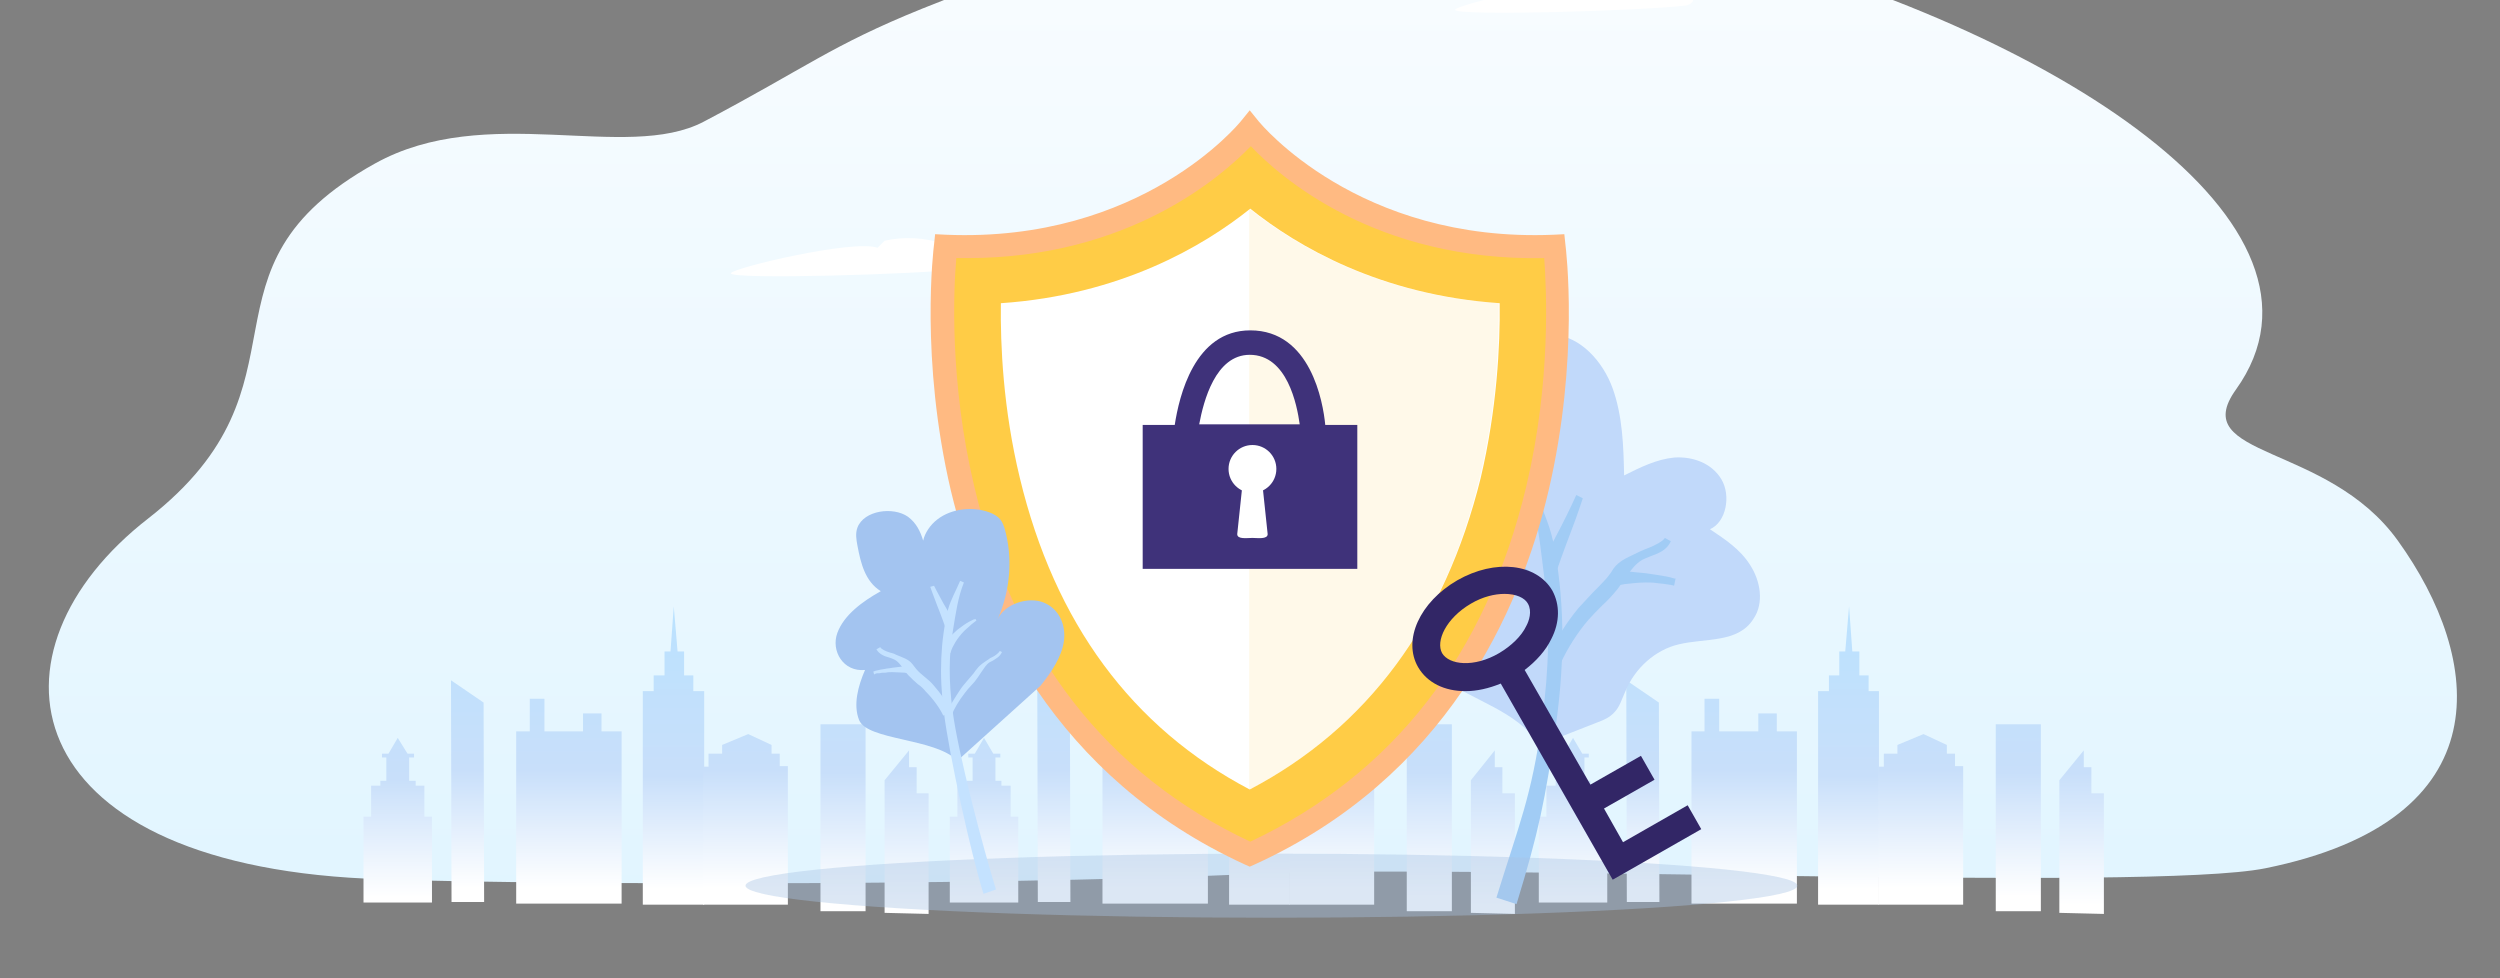 <?xml version="1.0" encoding="utf-8"?>
<!-- Generator: Adobe Illustrator 24.1.2, SVG Export Plug-In . SVG Version: 6.00 Build 0)  -->
<svg version="1.1" id="Layer_1" xmlns="http://www.w3.org/2000/svg" xmlns:xlink="http://www.w3.org/1999/xlink" x="0px" y="0px"
	 viewBox="0 0 460.1 180" style="enable-background:new 0 0 460.1 180;" xml:space="preserve">
<rect x="0" y="0" width="460.1" height="180" fill="#808080" stroke="none"/>
<style type="text/css">
	.st0{fill:url(#SVGID_1_);}
	.st1{fill:url(#SVGID_2_);}
	.st2{fill:url(#SVGID_3_);}
	.st3{fill:url(#SVGID_4_);}
	.st4{fill:url(#SVGID_5_);}
	.st5{fill:url(#SVGID_6_);}
	.st6{fill:url(#SVGID_7_);}
	.st7{fill:url(#SVGID_8_);}
	.st8{fill:url(#SVGID_9_);}
	.st9{fill:url(#SVGID_10_);}
	.st10{fill:url(#SVGID_11_);}
	.st11{fill:url(#SVGID_12_);}
	.st12{fill:url(#SVGID_13_);}
	.st13{fill:url(#SVGID_14_);}
	.st14{fill:url(#SVGID_15_);}
	.st15{fill:url(#SVGID_16_);}
	.st16{fill:url(#SVGID_17_);}
	.st17{fill:url(#SVGID_18_);}
	.st18{fill:url(#SVGID_19_);}
	.st19{fill:url(#SVGID_20_);}
	.st20{fill:url(#SVGID_21_);}
	.st21{fill:url(#SVGID_22_);}
	.st22{fill:#FFFFFF;}
	.st23{fill:#C1D9FA;}
	.st24{fill:#A1CCF5;}
	.st25{opacity:0.4;fill:#A8C4E5;enable-background:new    ;}
	.st26{fill:#FFCC46;}
	.st27{fill:#FFBA82;}
	.st28{opacity:0.12;fill:#FFCC46;}
	.st29{fill:#322666;}
	.st30{fill:#3F327A;}
	.st31{fill:#A3C4F0;}
	.st32{fill:#C4E2FF;}
</style>
<g>
	
		<linearGradient id="SVGID_1_" gradientUnits="userSpaceOnUse" x1="230.577" y1="-775.189" x2="230.577" y2="-946.548" gradientTransform="matrix(1 0 0 1 0 940)">
		<stop  offset="0" style="stop-color:#E1F5FF"/>
		<stop  offset="1" style="stop-color:#F8FCFF"/>
	</linearGradient>
	<path class="st0" d="M169.7,1.6c-16.8,6.8-21.4,10.9-40.2,20.8c-14.3,7.5-40-3.7-60.5,7.7c-35.1,19.5-9.7,40.3-41.7,65.3
		C-4,119.7,2,158.6,67.3,161.7c20.8,1,109.9,1.6,164.4-0.9c38.9-1.8,164,3.3,185.2-1c44-8.9,40.1-38.5,24.4-60.3
		c-13-18.1-38.9-15.1-29.8-27.8c21.8-30.4-33.2-66.3-97.4-82.6C268.1-22.6,217.6-17.8,169.7,1.6z"/>
	<g>
		
			<linearGradient id="SVGID_2_" gradientUnits="userSpaceOnUse" x1="104.7" y1="-831.611" x2="104.7" y2="-776.409" gradientTransform="matrix(1 0 0 1 0 940)">
			<stop  offset="0" style="stop-color:#BAE2FF"/>
			<stop  offset="0.604" style="stop-color:#C8DFFA"/>
			<stop  offset="0.998" style="stop-color:#FFFFFF"/>
		</linearGradient>
		<polygon class="st1" points="110.7,131.3 107.3,131.3 107.3,134.6 100.2,134.6 100.2,128.6 97.5,128.6 97.5,134.6 95,134.6 
			95,166.3 114.4,166.3 114.4,134.6 110.7,134.6 		"/>
		
			<linearGradient id="SVGID_3_" gradientUnits="userSpaceOnUse" x1="86.05" y1="-831.611" x2="86.05" y2="-776.409" gradientTransform="matrix(1 0 0 1 0 940)">
			<stop  offset="0" style="stop-color:#BAE2FF"/>
			<stop  offset="0.604" style="stop-color:#C8DFFA"/>
			<stop  offset="0.998" style="stop-color:#FFFFFF"/>
		</linearGradient>
		<polygon class="st2" points="83,125.2 83.1,166 89.1,166 89,129.3 		"/>
		
			<linearGradient id="SVGID_4_" gradientUnits="userSpaceOnUse" x1="123.95" y1="-829.107" x2="123.95" y2="-776.284" gradientTransform="matrix(1 0 0 1 0 940)">
			<stop  offset="0" style="stop-color:#BAE2FF"/>
			<stop  offset="0.604" style="stop-color:#C8DFFA"/>
			<stop  offset="0.998" style="stop-color:#FFFFFF"/>
		</linearGradient>
		<polygon class="st3" points="127.6,127.2 127.6,124.3 125.9,124.3 125.9,119.9 124.7,119.9 124,111.6 123.4,119.9 122.3,119.9 
			122.3,124.3 120.3,124.3 120.3,127.2 118.3,127.2 118.3,166.5 129.6,166.5 129.6,127.2 		"/>
		
			<linearGradient id="SVGID_5_" gradientUnits="userSpaceOnUse" x1="73.2" y1="-830.01" x2="73.2" y2="-774.808" gradientTransform="matrix(1 0 0 1 0 940)">
			<stop  offset="0" style="stop-color:#BAE2FF"/>
			<stop  offset="0.604" style="stop-color:#C8DFFA"/>
			<stop  offset="0.998" style="stop-color:#FFFFFF"/>
		</linearGradient>
		<polygon class="st4" points="78.1,144.6 76.5,144.6 76.5,143.7 75.3,143.7 75.3,139.4 76.2,139.4 76.2,138.7 75,138.7 73.2,135.8 
			71.5,138.7 70.3,138.7 70.3,139.4 71.1,139.4 71.1,143.7 70,143.7 70,144.6 68.3,144.6 68.3,150.3 66.9,150.3 66.9,166.1 
			79.5,166.1 79.5,150.3 78.1,150.3 		"/>
		
			<linearGradient id="SVGID_6_" gradientUnits="userSpaceOnUse" x1="166.85" y1="-835.197" x2="166.85" y2="-773.333" gradientTransform="matrix(1 0 0 1 0 940)">
			<stop  offset="0" style="stop-color:#BAE2FF"/>
			<stop  offset="0.604" style="stop-color:#C8DFFA"/>
			<stop  offset="0.998" style="stop-color:#FFFFFF"/>
		</linearGradient>
		<polygon class="st5" points="168.7,146 168.7,141.2 167.3,141.2 167.3,138.1 162.8,143.6 162.8,143.6 162.8,168 170.9,168.2 
			170.9,146 		"/>
		
			<linearGradient id="SVGID_7_" gradientUnits="userSpaceOnUse" x1="137.2" y1="-831.611" x2="137.2" y2="-776.409" gradientTransform="matrix(1 0 0 1 0 940)">
			<stop  offset="0" style="stop-color:#BAE2FF"/>
			<stop  offset="0.604" style="stop-color:#C8DFFA"/>
			<stop  offset="0.998" style="stop-color:#FFFFFF"/>
		</linearGradient>
		<polygon class="st6" points="143.5,141 143.5,138.7 142,138.7 142,137.1 137.7,135.1 132.9,137.1 132.9,138.7 130.4,138.7 
			130.4,141.1 129.4,141.1 129.4,166.5 145,166.5 145,141 		"/>
		
			<linearGradient id="SVGID_8_" gradientUnits="userSpaceOnUse" x1="155.15" y1="-832.872" x2="155.15" y2="-774.876" gradientTransform="matrix(1 0 0 1 0 940)">
			<stop  offset="0" style="stop-color:#BAE2FF"/>
			<stop  offset="0.604" style="stop-color:#C8DFFA"/>
			<stop  offset="0.998" style="stop-color:#FFFFFF"/>
		</linearGradient>
		<rect x="151" y="133.3" class="st7" width="8.3" height="34.4"/>
	</g>
	<g>
		
			<linearGradient id="SVGID_9_" gradientUnits="userSpaceOnUse" x1="212.6" y1="-831.611" x2="212.6" y2="-776.409" gradientTransform="matrix(1 0 0 1 0 940)">
			<stop  offset="0" style="stop-color:#BAE2FF"/>
			<stop  offset="0.604" style="stop-color:#C8DFFA"/>
			<stop  offset="0.998" style="stop-color:#FFFFFF"/>
		</linearGradient>
		<polygon class="st8" points="218.6,131.3 215.2,131.3 215.2,134.6 208,134.6 208,128.6 205.3,128.6 205.3,134.6 202.9,134.6 
			202.9,166.3 222.3,166.3 222.3,134.6 218.6,134.6 		"/>
		
			<linearGradient id="SVGID_10_" gradientUnits="userSpaceOnUse" x1="193.95" y1="-831.611" x2="193.95" y2="-776.409" gradientTransform="matrix(1 0 0 1 0 940)">
			<stop  offset="0" style="stop-color:#BAE2FF"/>
			<stop  offset="0.604" style="stop-color:#C8DFFA"/>
			<stop  offset="0.998" style="stop-color:#FFFFFF"/>
		</linearGradient>
		<polygon class="st9" points="190.9,125.2 191,166 197,166 196.9,129.3 		"/>
		
			<linearGradient id="SVGID_11_" gradientUnits="userSpaceOnUse" x1="231.8" y1="-829.107" x2="231.8" y2="-776.284" gradientTransform="matrix(1 0 0 1 0 940)">
			<stop  offset="0" style="stop-color:#BAE2FF"/>
			<stop  offset="0.604" style="stop-color:#C8DFFA"/>
			<stop  offset="0.998" style="stop-color:#FFFFFF"/>
		</linearGradient>
		<polygon class="st10" points="235.5,127.2 235.5,124.3 233.8,124.3 233.8,119.9 232.6,119.9 231.9,111.6 231.2,119.9 230.1,119.9 
			230.1,124.3 228.2,124.3 228.2,127.2 226.2,127.2 226.2,166.5 237.4,166.5 237.4,127.2 		"/>
		
			<linearGradient id="SVGID_12_" gradientUnits="userSpaceOnUse" x1="181.1" y1="-830.01" x2="181.1" y2="-774.808" gradientTransform="matrix(1 0 0 1 0 940)">
			<stop  offset="0" style="stop-color:#BAE2FF"/>
			<stop  offset="0.604" style="stop-color:#C8DFFA"/>
			<stop  offset="0.998" style="stop-color:#FFFFFF"/>
		</linearGradient>
		<polygon class="st11" points="186,144.6 184.3,144.6 184.3,143.7 183.2,143.7 183.2,139.4 184.1,139.4 184.1,138.7 182.8,138.7 
			181.1,135.8 179.4,138.7 178.2,138.7 178.2,139.4 179,139.4 179,143.7 177.9,143.7 177.9,144.6 176.2,144.6 176.2,150.3 
			174.8,150.3 174.8,166.1 187.4,166.1 187.4,150.3 186,150.3 		"/>
		
			<linearGradient id="SVGID_13_" gradientUnits="userSpaceOnUse" x1="274.75" y1="-835.197" x2="274.75" y2="-773.333" gradientTransform="matrix(1 0 0 1 0 940)">
			<stop  offset="0" style="stop-color:#BAE2FF"/>
			<stop  offset="0.604" style="stop-color:#C8DFFA"/>
			<stop  offset="0.998" style="stop-color:#FFFFFF"/>
		</linearGradient>
		<polygon class="st12" points="276.5,146 276.5,141.2 275.1,141.2 275.1,138.1 270.7,143.6 270.7,143.6 270.7,168 278.8,168.2 
			278.8,146 		"/>
		
			<linearGradient id="SVGID_14_" gradientUnits="userSpaceOnUse" x1="245.1" y1="-831.611" x2="245.1" y2="-776.409" gradientTransform="matrix(1 0 0 1 0 940)">
			<stop  offset="0" style="stop-color:#BAE2FF"/>
			<stop  offset="0.604" style="stop-color:#C8DFFA"/>
			<stop  offset="0.998" style="stop-color:#FFFFFF"/>
		</linearGradient>
		<polygon class="st13" points="251.4,141 251.4,138.7 249.9,138.7 249.9,137.1 245.6,135.1 240.8,137.1 240.8,138.7 238.3,138.7 
			238.3,141.1 237.3,141.1 237.3,166.5 252.9,166.5 252.9,141 		"/>
		
			<linearGradient id="SVGID_15_" gradientUnits="userSpaceOnUse" x1="263.05" y1="-832.872" x2="263.05" y2="-774.876" gradientTransform="matrix(1 0 0 1 0 940)">
			<stop  offset="0" style="stop-color:#BAE2FF"/>
			<stop  offset="0.604" style="stop-color:#C8DFFA"/>
			<stop  offset="0.998" style="stop-color:#FFFFFF"/>
		</linearGradient>
		<rect x="258.9" y="133.3" class="st14" width="8.3" height="34.4"/>
	</g>
	<g>
		
			<linearGradient id="SVGID_16_" gradientUnits="userSpaceOnUse" x1="321" y1="-831.611" x2="321" y2="-776.409" gradientTransform="matrix(1 0 0 1 0 940)">
			<stop  offset="0" style="stop-color:#BAE2FF"/>
			<stop  offset="0.604" style="stop-color:#C8DFFA"/>
			<stop  offset="0.998" style="stop-color:#FFFFFF"/>
		</linearGradient>
		<polygon class="st15" points="327,131.3 323.6,131.3 323.6,134.6 316.4,134.6 316.4,128.6 313.7,128.6 313.7,134.6 311.3,134.6 
			311.3,166.3 330.7,166.3 330.7,134.6 327,134.6 		"/>
		
			<linearGradient id="SVGID_17_" gradientUnits="userSpaceOnUse" x1="302.35" y1="-831.611" x2="302.35" y2="-776.409" gradientTransform="matrix(1 0 0 1 0 940)">
			<stop  offset="0" style="stop-color:#BAE2FF"/>
			<stop  offset="0.604" style="stop-color:#C8DFFA"/>
			<stop  offset="0.998" style="stop-color:#FFFFFF"/>
		</linearGradient>
		<polygon class="st16" points="299.3,125.2 299.4,166 305.4,166 305.3,129.3 		"/>
		
			<linearGradient id="SVGID_18_" gradientUnits="userSpaceOnUse" x1="340.2" y1="-829.107" x2="340.2" y2="-776.284" gradientTransform="matrix(1 0 0 1 0 940)">
			<stop  offset="0" style="stop-color:#BAE2FF"/>
			<stop  offset="0.604" style="stop-color:#C8DFFA"/>
			<stop  offset="0.998" style="stop-color:#FFFFFF"/>
		</linearGradient>
		<polygon class="st17" points="343.9,127.2 343.9,124.3 342.2,124.3 342.2,119.9 340.9,119.9 340.3,111.6 339.6,119.9 338.5,119.9 
			338.5,124.3 336.6,124.3 336.6,127.2 334.6,127.2 334.6,166.5 345.8,166.5 345.8,127.2 		"/>
		
			<linearGradient id="SVGID_19_" gradientUnits="userSpaceOnUse" x1="289.5" y1="-830.01" x2="289.5" y2="-774.808" gradientTransform="matrix(1 0 0 1 0 940)">
			<stop  offset="0" style="stop-color:#BAE2FF"/>
			<stop  offset="0.604" style="stop-color:#C8DFFA"/>
			<stop  offset="0.998" style="stop-color:#FFFFFF"/>
		</linearGradient>
		<polygon class="st18" points="294.4,144.6 292.7,144.6 292.7,143.7 291.6,143.7 291.6,139.4 292.4,139.4 292.4,138.7 291.2,138.7 
			289.5,135.8 287.8,138.7 286.5,138.7 286.5,139.4 287.4,139.4 287.4,143.7 286.3,143.7 286.3,144.6 284.6,144.6 284.6,150.3 
			283.2,150.3 283.2,166.1 295.8,166.1 295.8,150.3 294.4,150.3 		"/>
		
			<linearGradient id="SVGID_20_" gradientUnits="userSpaceOnUse" x1="383.1" y1="-835.197" x2="383.1" y2="-773.333" gradientTransform="matrix(1 0 0 1 0 940)">
			<stop  offset="0" style="stop-color:#BAE2FF"/>
			<stop  offset="0.604" style="stop-color:#C8DFFA"/>
			<stop  offset="0.998" style="stop-color:#FFFFFF"/>
		</linearGradient>
		<polygon class="st19" points="384.9,146 384.9,141.2 383.5,141.2 383.5,138.1 379,143.6 379,143.6 379,168 387.2,168.2 387.2,146 
					"/>
		
			<linearGradient id="SVGID_21_" gradientUnits="userSpaceOnUse" x1="353.5" y1="-831.611" x2="353.5" y2="-776.409" gradientTransform="matrix(1 0 0 1 0 940)">
			<stop  offset="0" style="stop-color:#BAE2FF"/>
			<stop  offset="0.604" style="stop-color:#C8DFFA"/>
			<stop  offset="0.998" style="stop-color:#FFFFFF"/>
		</linearGradient>
		<polygon class="st20" points="359.8,141 359.8,138.7 358.3,138.7 358.3,137.1 354,135.1 349.2,137.1 349.2,138.7 346.7,138.7 
			346.7,141.1 345.7,141.1 345.7,166.5 361.3,166.5 361.3,141 		"/>
		
			<linearGradient id="SVGID_22_" gradientUnits="userSpaceOnUse" x1="371.45" y1="-832.872" x2="371.45" y2="-774.876" gradientTransform="matrix(1 0 0 1 0 940)">
			<stop  offset="0" style="stop-color:#BAE2FF"/>
			<stop  offset="0.604" style="stop-color:#C8DFFA"/>
			<stop  offset="0.998" style="stop-color:#FFFFFF"/>
		</linearGradient>
		<rect x="367.3" y="133.3" class="st21" width="8.3" height="34.4"/>
	</g>
	<path class="st22" d="M307-3.6c-3.5-1.2-7.3-1.4-10.9-0.6l-1.3,1.3c-4.5-1.6-27,3.8-27,4.7c0,1.2,34.5,0.2,42.6-0.8
		C313.8-0.1,309.2-2.8,307-3.6z"/>
	<path class="st22" d="M173.7,44.9c-3.5-1.2-7.3-1.4-10.9-0.6l-1.3,1.3c-4.5-1.6-27,3.8-27,4.7c0,1.2,34.5,0.2,42.6-0.8
		C180.5,48.4,175.9,45.7,173.7,44.9z"/>
</g>
<g>
	<path class="st23" d="M322.1,104c-1.8-2.9-4.7-4.8-7.4-6.6c3-1.3,3.9-6.2,2.1-9.2c-1.8-3-5.3-4.2-8.6-4c-3.3,0.3-6.3,1.8-9.3,3.3
		c-0.1-5.4-0.3-11-2.1-16c-1.8-5-5.9-9.5-10.8-9.9c-5.5-0.5-10.6,4.2-12.8,9.8c-2.2,5.6-2.3,11.9-2.3,18c-3.1-0.5-6.2-0.8-9.2-0.1
		c-3,0.7-6,2.6-7.3,5.7c-0.9,2-1,4.2-1,6.4c0.3,9.3,5,18.4,12.1,23.5c5.9,4.2,13.5,5.9,17.7,12l3-0.9c2.6-1,5.3-2.1,7.9-3.1
		c1.1-0.4,2.2-0.9,3-1.8c1-1,1.4-2.5,2-3.8c1.8-4.4,5.6-7.7,9.8-8.7c4.9-1.2,11-0.2,13.8-4.7C324.7,111,324,106.9,322.1,104z"/>
	<path class="st24" d="M279.1,166.4l-3.7-1.2c4.1-13.3,6.5-18.6,8.4-32.6c1.3-9.5,1.5-18.3,0.4-26.4c-0.7-5.3-1.1-10.7-2.8-15.4
		l1.2-0.5c1,3,2.5,5.9,3.2,9.2c2.1,10.1,2.3,21.3,0.6,33.6C284.4,147.3,283.2,153,279.1,166.4z"/>
	<path class="st24" d="M287.3,121.9l-2.3-1.3c1.2-2.7,3.2-5.9,5.5-8.7c0.9-1,1.8-1.9,2.6-2.8c0.9-0.9,1.8-1.8,2.6-2.7
		c0.4-0.5,0.8-1,1.2-1.7c1.2-1.7,3-2.2,4.9-3.2c0.6-0.3,1.2-0.5,1.7-0.7c1-0.4,2.6-1.2,2.9-1.8l1.1,0.6c-0.8,1.8-2.5,2.3-3.8,2.8
		c-0.5,0.2-1,0.4-1.4,0.6c-1.3,0.7-2.3,2.1-3.3,3.6c-0.4,0.6-0.9,1.2-1.3,1.8c-0.9,1.1-1.8,2.1-2.8,3c-0.9,0.9-1.7,1.7-2.5,2.6
		C290.3,116.4,288.4,119.5,287.3,121.9z"/>
	<path class="st24" d="M291.3,91.7c0,0-1,3.1-2.2,6.2c-1.2,3.1-2.6,7.1-2.6,7.1l-2.2-2.4c0,0,1.5-2.8,3-5.7c1.5-2.9,2.8-5.8,2.8-5.8
		L291.3,91.7z"/>
	<path class="st24" d="M277.8,102.7c0,0,0.2,0.1,0.4,0.3c0.3,0.1,0.7,0.4,1.2,0.7c1,0.6,2.3,1.5,3.4,2.6c1.2,1.1,2.2,2.3,2.9,3.3
		c0.7,1,1.1,1.7,1.1,1.7l-2.2,2.5c0,0-0.4-1.8-1-2.8c-0.5-1-1.3-2.2-2.2-3.4c-0.9-1.2-2-2.2-2.8-2.8c-0.8-0.7-1.5-1.1-1.5-1.1
		L277.8,102.7z"/>
	<path class="st24" d="M308.1,107.8c-0.1,0-0.2-0.1-0.4-0.1c-0.3-0.1-0.7-0.1-1.2-0.2c-0.5-0.1-1.1-0.1-1.7-0.2
		c-0.6-0.1-1.3-0.1-2-0.1c-1.3,0-2.7,0.2-3.8,0.3c-1,0.2-1.7,0.3-1.7,0.3l-0.1-2.9c0,0,0.7,0.1,1.8,0.2c1,0.1,2.5,0.3,3.9,0.4
		c0.7,0.1,1.4,0.2,2,0.3c0.7,0.1,1.3,0.2,1.8,0.3c0.5,0.1,0.9,0.2,1.2,0.3c0.1,0,0.3,0.1,0.4,0.1c0,0,0.1-0.1,0.1-0.1
		C308.4,106.3,308.1,107.8,308.1,107.8z"/>
</g>
<ellipse class="st25" cx="234" cy="163" rx="96.8" ry="5.9"/>
<g>
	<path class="st26" d="M286,45.3c-37.6,1.6-56-21.6-56-21.6s-18.4,23.2-56,21.6c0,0-10.4,81.5,56,111.9
		C296.4,126.8,286,45.3,286,45.3z"/>
	<path class="st27" d="M230,159.5l-0.9-0.4c-35.1-16.1-48.7-46.3-54.1-68.8c-5.7-24.3-3.2-44.5-3.1-45.3l0.2-1.9l2,0.1
		c36.1,1.5,54-20.6,54.2-20.8l1.7-2.1l1.7,2.1c0.2,0.2,18.2,22.3,54.2,20.8l2-0.1l0.2,1.9c0.1,0.8,2.6,21-3.1,45.3
		c-5.3,22.5-19,52.8-54.1,68.8L230,159.5z M176,47.5c-0.5,5.6-1.3,22.7,3.3,42c7.3,31,24.4,53,50.8,65.4
		c26.3-12.4,43.4-34.4,50.8-65.4c4.6-19.3,3.7-36.4,3.3-42c-31.1,0.6-48.7-15-54-20.6c-5.2,5.4-22.3,20.6-52.2,20.6
		C177.2,47.5,176.6,47.5,176,47.5z"/>
	<path class="st22" d="M230,145.3c-21.7-11.4-35.9-30.7-42.3-57.3c-3.1-12.8-3.6-24.5-3.5-32.2c22-1.5,37.3-10.5,45.9-17.4
		c8.6,6.9,23.9,15.9,45.9,17.4c0.1,7.7-0.5,19.5-3.5,32.2C265.9,114.6,251.7,133.9,230,145.3z"/>
	<path class="st28" d="M272.3,88c3.1-12.8,3.6-24.5,3.5-32.2c-22-1.5-37.3-10.5-45.9-17.4v107C251.7,133.9,265.9,114.6,272.3,88z"/>
</g>
<path class="st29" d="M313.1,152.6l-2.5-4.4l-11.9,6.8l-3.5-6.2l9.3-5.3l-2.5-4.4l-9.3,5.3l-12.1-21.1c2.1-1.6,3.9-3.6,4.9-5.7
	c1.6-3.1,1.6-6.3,0.2-8.9c-2.9-5-10.5-5.9-17.5-1.9c-6.9,4-10.1,11-7.2,16c1.7,2.9,4.9,4.4,8.7,4.4c2.1,0,4.3-0.5,6.5-1.4l20.6,36.1
	L313.1,152.6z M265.4,120.2c-1.2-2.2,0.7-6.4,5.3-9.1c2.2-1.3,4.4-1.8,6.2-1.8c2.1,0,3.7,0.7,4.3,1.8c0.8,1.4,0.2,3.2-0.3,4.1
	c-0.9,1.9-2.8,3.7-5,5C271.3,122.9,266.7,122.4,265.4,120.2z"/>
<g>
	<path class="st30" d="M243.9,78.2c-0.4-4.2-2.7-17.4-13.8-17.4c-10.3,0-13.1,12.2-13.9,17.4h-5.9v26.5h39.5V78.2H243.9z M230,65.3
		c6.9,0,8.7,9.2,9.2,12.8h-18.5C221.5,73.8,223.7,65.3,230,65.3z"/>
	<circle class="st22" cx="230.5" cy="86.3" r="4.4"/>
	<path class="st22" d="M230.5,99L230.5,99c-1,0-2.8,0.3-2.8-0.7l1.1-10.4c0-1,0.8-1.7,1.7-1.7l0,0c1,0,1.7,0.8,1.7,1.7l1.1,10.4
		C233.3,99.3,231.4,99,230.5,99z"/>
</g>
<g>
	<path class="st31" d="M154.1,116.5c1.2-3.3,4.6-5.8,8-7.7c-2.9-1.8-3.7-5.2-4.3-8.4c-0.2-1.1-0.4-2.2,0-3.3c1.2-3.2,6.6-3.9,9.3-2
		c1.5,1.1,2.3,2.7,2.8,4.4c0.3-1.4,1.3-2.9,2.6-3.9c2.7-2.1,6.7-2.4,9.6-1.3c0.8,0.3,1.5,0.7,2,1.3c0.4,0.5,0.6,1.1,0.8,1.7
		c1.5,5.3,1.1,11.2-1.3,16.7c1.2-2.8,5.6-4.3,8.5-3.1c2.9,1.2,4.1,4.2,3.7,7.1c-0.4,2.9-2.3,5.7-4.3,8.2L176.2,140
		c-4.1-4.2-16.6-3.7-18.1-7.5c-1.1-2.8-0.2-6.2,1.1-9.2C155.2,123.7,152.9,119.8,154.1,116.5z"/>
	<path class="st32" d="M175.1,131.7l-0.9-0.5c0.6-1.3,1.6-2.9,2.6-4.4c0.4-0.6,0.8-1,1.2-1.5c0.4-0.5,0.8-0.9,1.2-1.4
		c0.2-0.3,0.4-0.6,0.6-0.8c0.6-0.8,1.3-1.2,2.2-1.8c0.2-0.2,0.5-0.3,0.7-0.4c0.4-0.2,1.1-0.7,1.3-1.1l0.4,0.2
		c-0.4,0.9-1.1,1.2-1.7,1.6c-0.2,0.1-0.4,0.2-0.6,0.3c-0.6,0.4-1,1.1-1.5,1.8c-0.2,0.3-0.4,0.6-0.6,0.9c-0.4,0.6-0.8,1.1-1.3,1.6
		c-0.4,0.4-0.8,0.9-1.1,1.3C176.5,128.9,175.6,130.4,175.1,131.7z"/>
	<path class="st32" d="M181,164.5l2.3-0.8c-2.3-7.4-7-25.1-8-33c-0.7-5.3-0.7-10.2,0.1-14.8c0.5-3,0.9-6,2-8.7l-0.7-0.3
		c-0.7,1.7-1.7,3.4-2.2,5.2c-1.4,5.7-1.7,12-0.8,18.9C174.7,139.1,178.7,157.1,181,164.5z"/>
	<path class="st32" d="M173.6,131.7l1.5-0.8c-0.7-1.5-1.9-3.2-3.3-4.8c-0.5-0.6-1.1-1.1-1.6-1.5c-0.6-0.5-1.1-0.9-1.6-1.5
		c-0.2-0.3-0.5-0.6-0.7-0.9c-0.7-0.9-1.8-1.2-3-1.7c-0.3-0.2-0.7-0.3-1.1-0.4c-0.7-0.2-1.6-0.6-1.8-1l-0.7,0.4
		c0.5,0.9,1.5,1.3,2.3,1.5c0.3,0.1,0.6,0.2,0.8,0.3c0.8,0.3,1.4,1.1,2,2c0.2,0.3,0.5,0.7,0.8,1c0.6,0.6,1.1,1.1,1.7,1.6
		c0.6,0.4,1.1,0.9,1.5,1.4C171.8,128.7,173,130.4,173.6,131.7z"/>
	<path class="st32" d="M171.2,108c0,0,0.6,1.7,1.3,3.5c0.7,1.7,1.5,4,1.5,4l1.4-1.4c0,0-0.9-1.6-1.8-3.1c-0.9-1.6-1.7-3.2-1.7-3.2
		L171.2,108z"/>
	<path class="st32" d="M179.5,113.9c0,0-0.1,0.1-0.3,0.1c-0.2,0.1-0.4,0.2-0.8,0.4c-0.6,0.3-1.4,0.9-2.2,1.5
		c-0.7,0.6-1.4,1.3-1.9,1.9c-0.4,0.6-0.7,1-0.7,1l1.3,1.4c0,0,0.3-1,0.7-1.6c0.3-0.6,0.8-1.3,1.4-2c0.6-0.7,1.3-1.2,1.8-1.7
		c0.5-0.4,0.9-0.7,0.9-0.7L179.5,113.9z"/>
	<path class="st32" d="M160.9,124.1c0.1,0,0.1,0,0.2-0.1c0.2-0.1,0.4-0.1,0.8-0.1c0.3-0.1,0.7-0.1,1.1-0.1c0.4-0.1,0.8-0.1,1.2-0.1
		c0.8,0,1.7,0.1,2.3,0.1c0.6,0.1,1.1,0.2,1.1,0.2l0.1-1.6c0,0-0.4,0.1-1.1,0.2c-0.7,0.1-1.6,0.2-2.4,0.3c-0.4,0.1-0.9,0.1-1.3,0.2
		c-0.4,0.1-0.8,0.1-1.1,0.2c-0.3,0.1-0.6,0.1-0.8,0.2c-0.1,0-0.2,0.1-0.2,0.1l-0.1-0.1C160.7,123.3,160.8,124.1,160.9,124.1z"/>
</g>
</svg>
